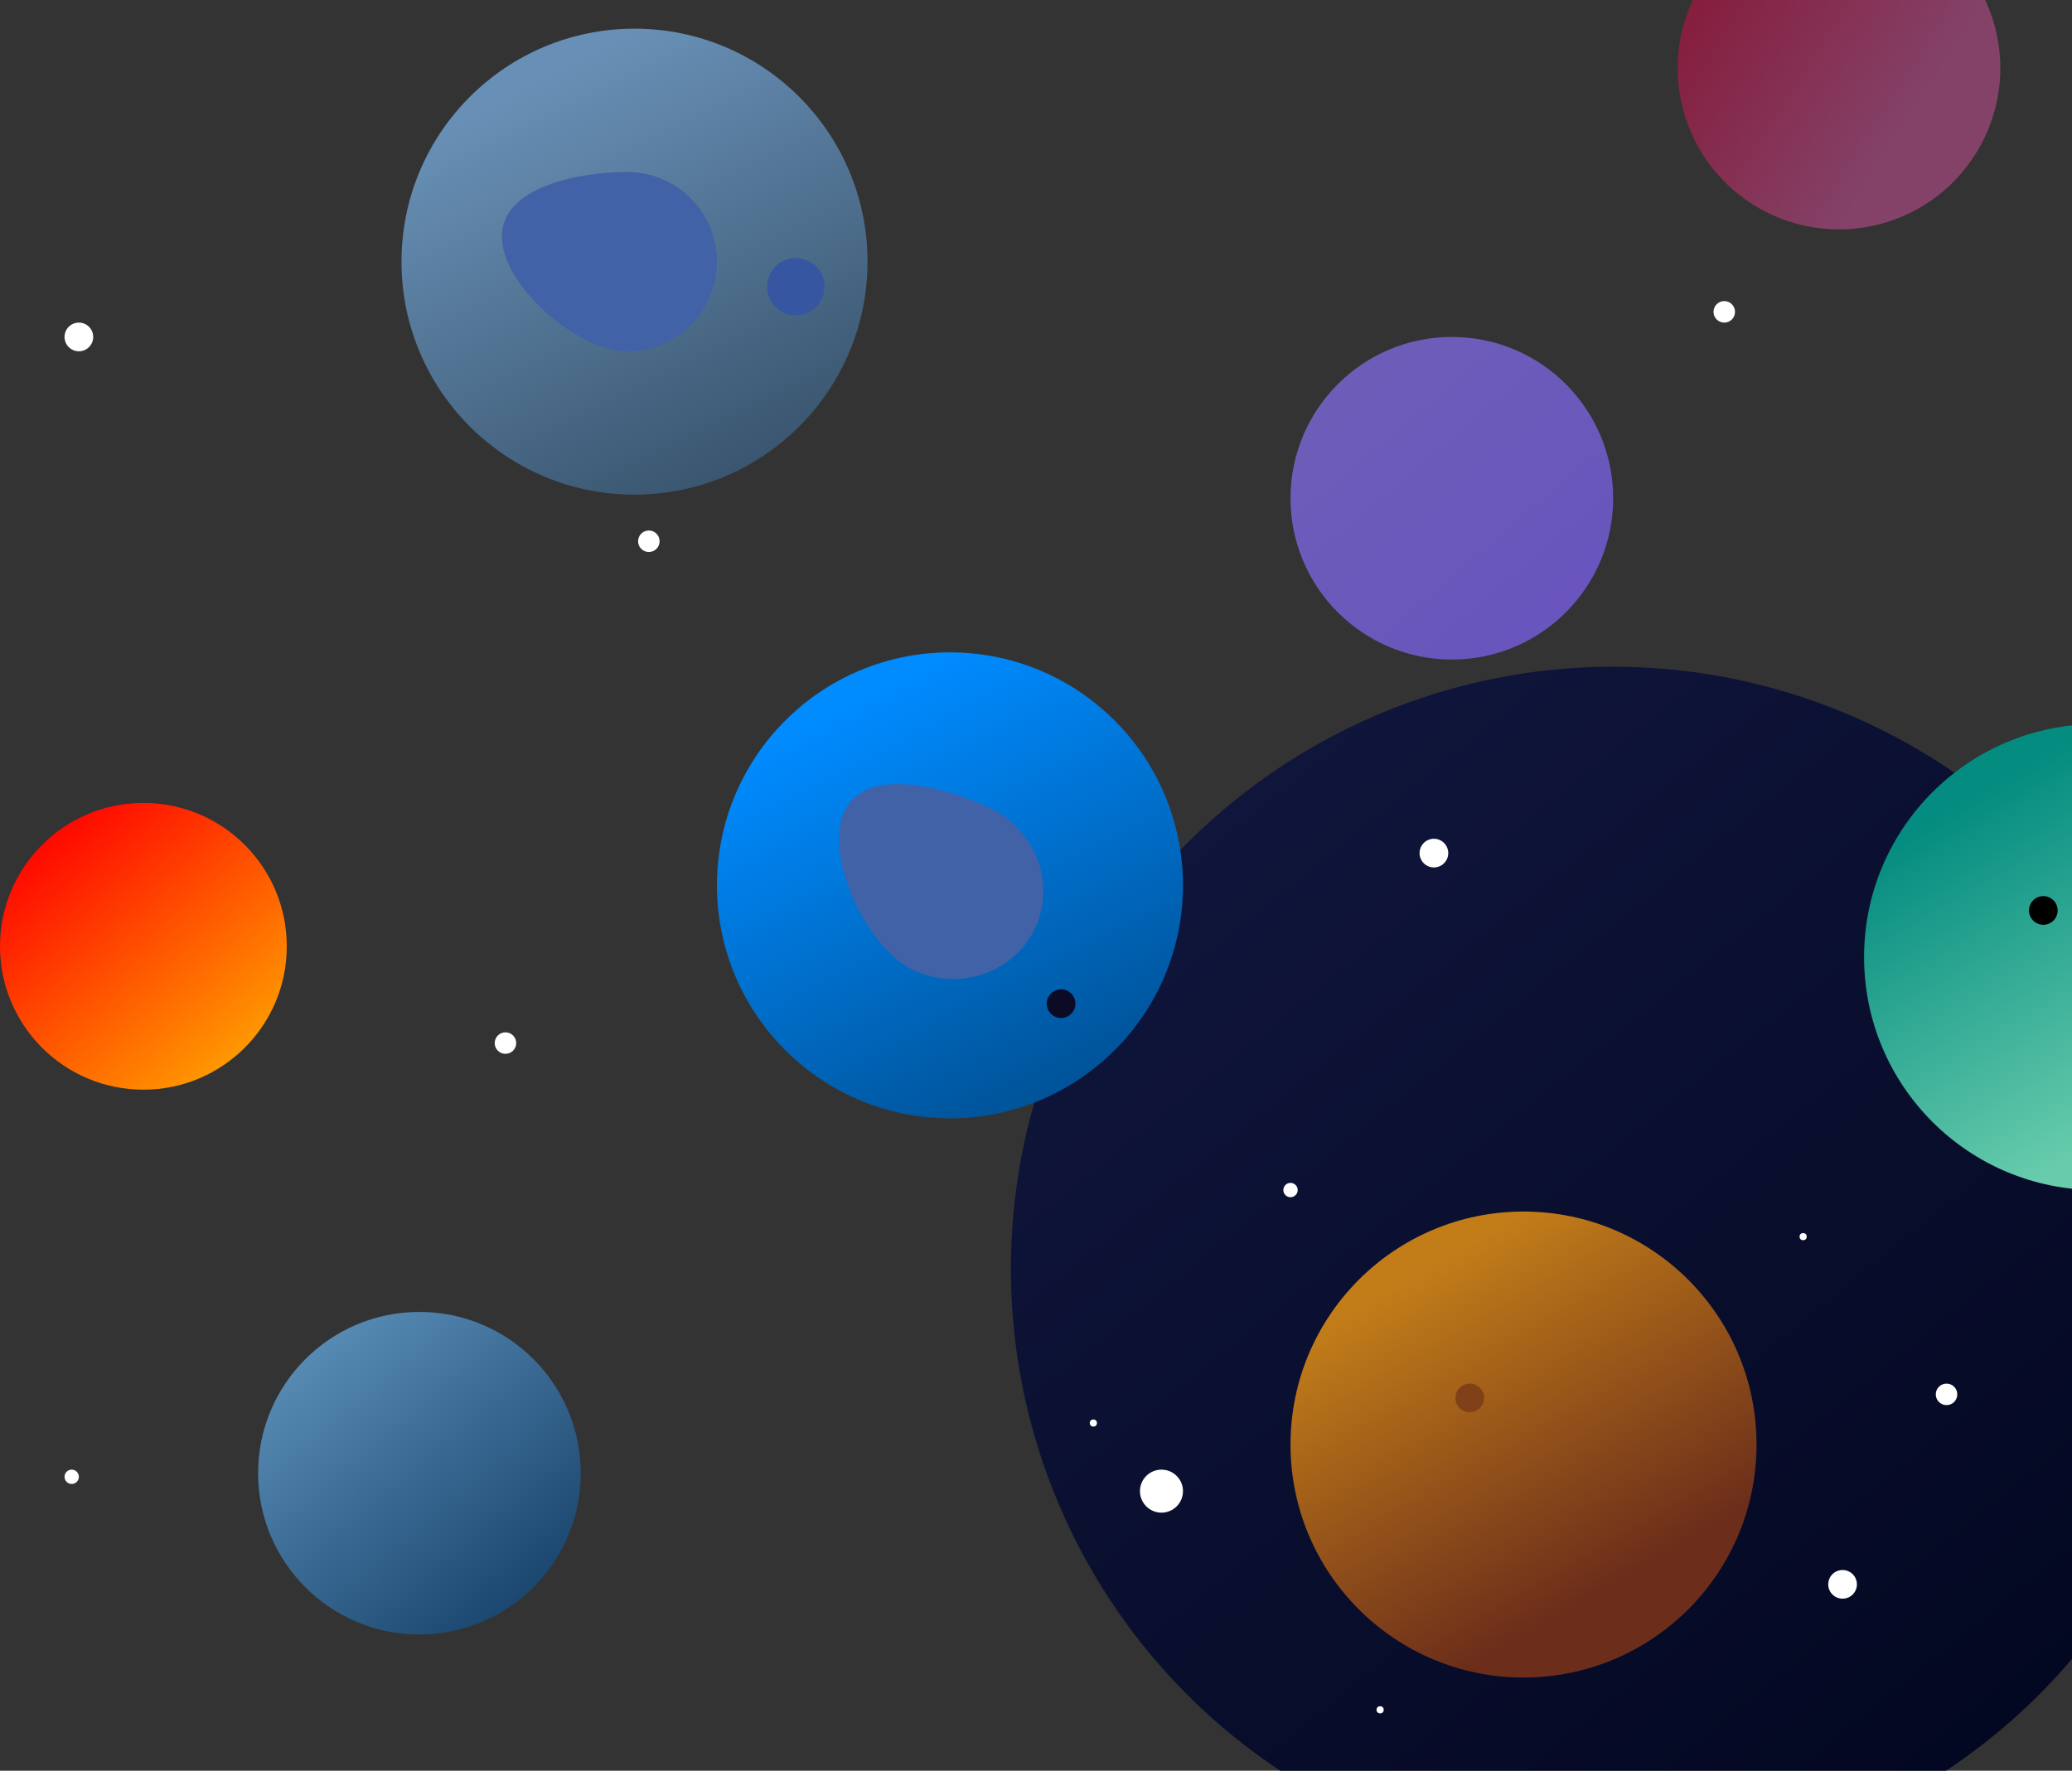<svg width="289" height="247" viewBox="0 0 289 247" fill="none" xmlns="http://www.w3.org/2000/svg">
    <rect x="0" y="0" width="289" height="247" fill="#333333" stroke="none"/>
    <circle cx="225" cy="177" r="84" fill="url(#paint0_linear_221_15133)" />
    <circle cx="256.5" cy="9.5" r="22.5" transform="rotate(-20.861 256.5 9.5)"
        fill="url(#paint1_linear_221_15133)" />
    <circle cx="162" cy="208" r="3" fill="white" />
    <circle cx="200" cy="119" r="2" fill="white" />
    <circle cx="257" cy="221" r="2" fill="white" />
    <circle cx="11" cy="47" r="2" fill="white" />
    <circle cx="90.5" cy="75.5" r="1.5" fill="white" />
    <circle cx="70.5" cy="145.5" r="1.5" fill="white" />
    <circle cx="240.5" cy="43.5" r="1.5" fill="white" />
    <circle cx="180" cy="166" r="1" fill="white" />
    <circle cx="271.5" cy="194.5" r="1.5" fill="white" />
    <circle cx="192.5" cy="238.5" r="0.5" fill="white" />
    <circle cx="152.5" cy="198.5" r="0.5" fill="white" />
    <circle cx="251.5" cy="172.5" r="0.5" fill="white" />
    <circle cx="10" cy="206" r="1" fill="white" />
    <circle cx="132.5" cy="123.5" r="32.5" fill="url(#paint2_linear_221_15133)" />
    <circle cx="212.5" cy="201.5" r="32.5" fill="url(#paint3_linear_221_15133)" />
    <circle cx="292.5" cy="133.5" r="32.5" fill="url(#paint4_linear_221_15133)" />
    <circle cx="88.5" cy="36.5" r="32.5" fill="url(#paint5_linear_221_15133)" />
    <circle cx="20" cy="132" r="20" fill="url(#paint6_linear_221_15133)" />
    <circle cx="58.5" cy="205.5" r="22.5" fill="url(#paint7_linear_221_15133)" />
    <circle cx="202.5" cy="69.5" r="22.5" fill="url(#paint8_linear_221_15133)" />
    <path
        d="M100 36.5C100 43.404 94.404 49 87.5 49C80.596 49 70 39.904 70 33C70 26.096 80.596 24 87.5 24C94.404 24 100 29.596 100 36.5Z"
        fill="#4162A7" />
    <path
        d="M144.376 129.455C141.452 135.709 133.842 138.329 127.381 135.307C120.919 132.284 114.854 119.406 117.778 113.153C120.703 106.899 131.509 109.639 137.971 112.661C144.433 115.683 147.301 123.202 144.376 129.455Z"
        fill="#4162A7" />
    <circle cx="111" cy="40" r="4" fill="#3656A2" />
    <circle cx="148" cy="140" r="2" fill="#0C0B26" />
    <circle cx="205" cy="195" r="2" fill="#804118" />
    <circle cx="285" cy="127" r="2" fill="black" />
    <defs>
        <linearGradient id="paint0_linear_221_15133" x1="164.5" y1="93" x2="300.5" y2="261"
            gradientUnits="userSpaceOnUse">
            <stop stop-color="#11173E" />
            <stop offset="1" stop-color="#01051D" />
        </linearGradient>
        <linearGradient id="paint1_linear_221_15133" x1="244.125" y1="-13" x2="266.5" y2="17.5"
            gradientUnits="userSpaceOnUse">
            <stop stop-color="#861A39" />
            <stop offset="1" stop-color="#844268" />
        </linearGradient>
        <linearGradient id="paint2_linear_221_15133" x1="132.5" y1="91" x2="195.789" y2="215.184"
            gradientUnits="userSpaceOnUse">
            <stop stop-color="#008BFF" />
            <stop offset="1" stop-color="#000C16" />
        </linearGradient>
        <linearGradient id="paint3_linear_221_15133" x1="212.5" y1="169" x2="238" y2="213"
            gradientUnits="userSpaceOnUse">
            <stop stop-color="#C27D19" />
            <stop offset="1" stop-color="#6C2E1A" />
        </linearGradient>
        <linearGradient id="paint4_linear_221_15133" x1="292.5" y1="101" x2="318" y2="145"
            gradientUnits="userSpaceOnUse">
            <stop stop-color="#048C80" />
            <stop offset="1" stop-color="#68CCAC" />
        </linearGradient>
        <linearGradient id="paint5_linear_221_15133" x1="88.5" y1="4" x2="151.789" y2="128.184"
            gradientUnits="userSpaceOnUse">
            <stop stop-color="#6890B6" />
            <stop offset="1" stop-color="#000C16" />
        </linearGradient>
        <linearGradient id="paint6_linear_221_15133" x1="9" y1="112" x2="48" y2="158" gradientUnits="userSpaceOnUse">
            <stop stop-color="#FF0000" />
            <stop offset="1" stop-color="#FFD700" />
        </linearGradient>
        <linearGradient id="paint7_linear_221_15133" x1="46.125" y1="183" x2="90" y2="234.75"
            gradientUnits="userSpaceOnUse">
            <stop stop-color="#5A8EB7" />
            <stop offset="1" stop-color="#002952" />
        </linearGradient>
        <linearGradient id="paint8_linear_221_15133" x1="190.125" y1="47" x2="234" y2="98.75"
            gradientUnits="userSpaceOnUse">
            <stop stop-color="#6E5EB8" />
            <stop offset="1" stop-color="#6651BF" />
        </linearGradient>
    </defs>
</svg>